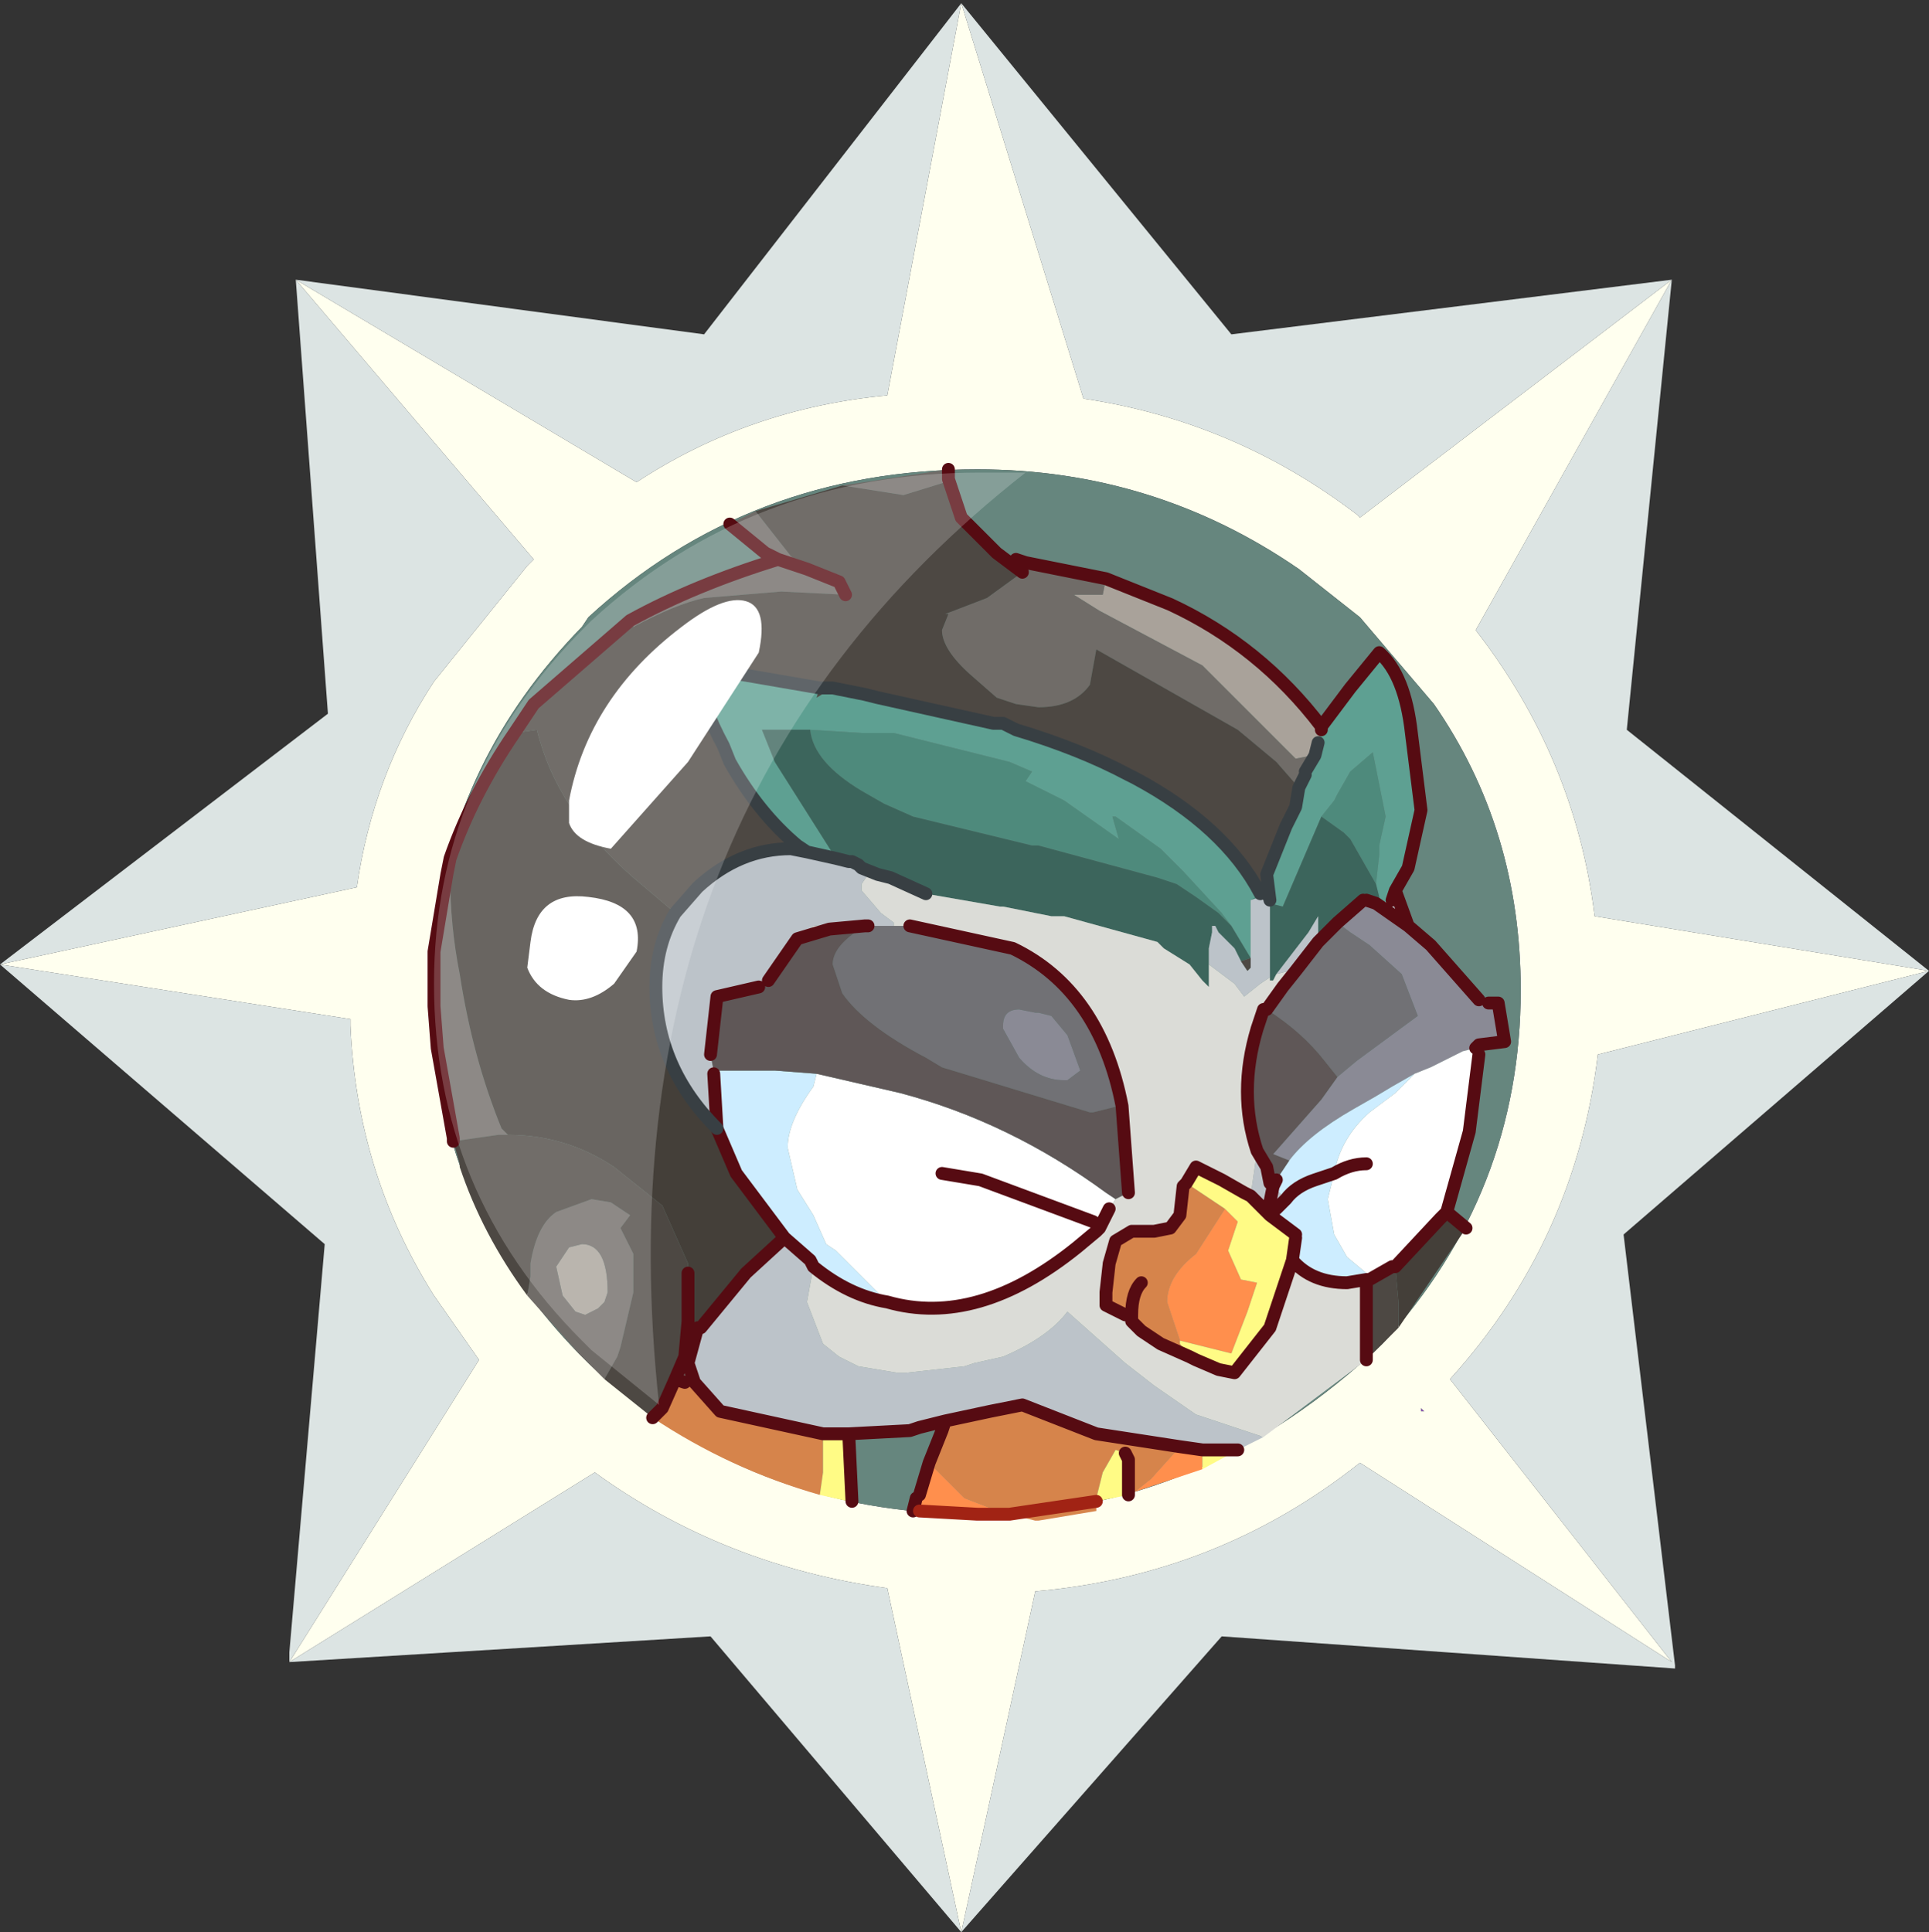 <?xml version="1.0" encoding="UTF-8" standalone="no"?>
<svg xmlns:ffdec="https://www.free-decompiler.com/flash" xmlns:xlink="http://www.w3.org/1999/xlink" ffdec:objectType="frame" height="30.05px" width="30.0px" xmlns="http://www.w3.org/2000/svg">
  <rect width="100%" height="100%" fill="#333333" stroke="none"/>
  <g transform="matrix(1.0, 0.0, 0.0, 1.0, 0.0, 0.0)">
    <use ffdec:characterId="1" height="30.0" transform="matrix(1.0, 0.0, 0.0, 1.0, 0.0, 0.0)" width="30.0" xlink:href="#shape0"/>
    <use ffdec:characterId="3" height="30.0" transform="matrix(1.0, 0.0, 0.0, 1.0, 0.0, 0.05)" width="30.0" xlink:href="#sprite0"/>
  </g>
  <defs>
    <g id="shape0" transform="matrix(1.0, 0.0, 0.0, 1.0, 0.0, 0.0)">
      <path d="M0.0 0.0 L30.0 0.0 30.0 30.0 0.0 30.0 0.0 0.0" fill="#33cc66" fill-opacity="0.0" fill-rule="evenodd" stroke="none"/>
    </g>
    <g id="sprite0" transform="matrix(1.0, 0.0, 0.0, 1.0, 0.0, 0.0)">
      <use ffdec:characterId="2" height="30.0" transform="matrix(1.0, 0.0, 0.0, 1.0, 0.0, 0.0)" width="30.0" xlink:href="#shape1"/>
    </g>
    <g id="shape1" transform="matrix(1.0, 0.0, 0.0, 1.0, 0.0, 0.0)">
      <path d="M22.1 21.85 L22.15 21.9 22.1 21.9 22.1 21.85" fill="url(#gradient0)" fill-rule="evenodd" stroke="none"/>
      <path d="M21.1 7.95 L21.15 8.0 26.0 4.3 22.95 9.75 Q24.5 11.75 24.8 14.2 L30.0 15.05 24.85 16.35 Q24.5 19.25 22.55 21.4 L26.0 25.8 21.15 22.7 Q18.95 24.45 16.1 24.7 L14.95 30.0 13.8 24.65 Q11.25 24.3 9.25 22.85 L4.5 25.8 7.45 21.1 6.75 20.1 Q5.55 18.2 5.45 15.9 L5.45 15.8 0.0 14.95 5.55 13.75 Q5.8 12.0 6.75 10.55 L8.2 8.75 8.3 8.65 4.6 4.3 9.9 7.45 Q11.65 6.3 13.8 6.1 L14.95 0.0 16.85 6.15 Q19.2 6.5 21.1 7.95 M21.15 9.55 L20.2 8.8 Q17.95 7.25 15.2 7.25 11.65 7.25 9.15 9.55 L9.05 9.7 Q7.05 11.75 6.75 14.45 L6.7 15.35 6.75 16.3 Q7.05 19.0 9.0 21.0 L9.15 21.15 Q11.65 23.5 15.2 23.5 18.7 23.5 21.5 20.85 23.65 18.5 23.65 15.35 23.65 12.85 22.3 10.9 L21.15 9.55 M22.1 21.85 L22.1 21.9 22.15 21.9 22.1 21.85" fill="#ffffef" fill-rule="evenodd" stroke="none"/>
      <path d="M21.1 7.95 Q19.2 6.5 16.85 6.15 L14.95 0.0 13.8 6.1 Q11.65 6.3 9.9 7.45 L4.6 4.3 8.3 8.65 8.2 8.75 6.75 10.55 Q5.8 12.0 5.55 13.75 L0.0 14.95 5.45 15.8 5.45 15.9 Q5.55 18.2 6.75 20.1 L7.45 21.1 4.5 25.8 9.25 22.85 Q11.25 24.3 13.8 24.65 L14.95 30.0 16.1 24.7 Q18.95 24.45 21.15 22.7 L26.0 25.8 22.55 21.4 Q24.5 19.25 24.85 16.35 L30.0 15.05 24.8 14.2 Q24.5 11.75 22.95 9.75 L26.0 4.3 21.15 8.0 21.1 7.95 M25.3 11.3 L30.0 15.05 25.25 19.15 26.05 25.85 26.05 25.9 19.0 25.4 14.95 30.0 11.05 25.4 4.5 25.8 4.5 25.65 5.05 19.3 0.0 14.95 5.1 11.05 4.6 4.3 10.95 5.15 14.95 0.0 19.15 5.15 26.0 4.3 25.3 11.3" fill="#dce4e3" fill-rule="evenodd" stroke="none"/>
      <path d="M21.15 9.55 L22.3 10.9 Q23.65 12.85 23.65 15.35 23.65 18.5 21.5 20.85 18.7 23.5 15.2 23.5 11.65 23.5 9.15 21.15 L9.0 21.0 Q7.05 19.0 6.75 16.3 L6.7 15.35 6.75 14.45 Q7.05 11.75 9.05 9.7 L9.15 9.55 Q11.65 7.25 15.2 7.25 17.95 7.25 20.2 8.8 L21.15 9.55" fill="#66867e" fill-rule="evenodd" stroke="none"/>
      <path d="M20.55 11.25 L21.0 10.65 21.45 10.1 Q21.85 10.45 21.95 11.35 L22.1 12.55 21.9 13.45 21.7 13.8 21.65 13.95 21.45 14.0 21.45 13.9 21.4 13.7 21.45 13.25 21.45 13.1 21.55 12.65 21.35 11.65 21.0 11.95 20.8 12.3 20.75 12.4 20.55 12.65 19.95 14.05 19.75 14.0 19.75 13.95 19.8 13.85 19.7 13.55 20.0 12.8 20.15 12.5 20.2 12.2 20.3 12.0 20.3 11.95 20.45 11.7 20.5 11.5 20.55 11.3 20.55 11.25 M12.6 11.3 L11.85 11.3 12.05 11.8 13.0 13.3 12.55 13.2 12.4 13.1 Q11.8 12.6 11.35 11.8 L11.25 11.55 Q10.9 10.9 10.9 10.55 L10.95 10.45 10.95 10.4 11.3 10.4 12.75 10.65 12.7 10.8 12.95 10.65 13.45 10.75 13.65 10.8 15.45 11.2 15.55 11.2 15.6 11.2 15.8 11.3 Q16.8 11.6 17.55 12.0 L17.65 12.05 Q19.05 12.8 19.6 13.85 L19.45 13.95 19.45 14.85 19.15 14.35 19.0 14.15 18.4 13.5 18.05 13.15 17.35 12.65 17.3 12.65 17.4 13.0 16.55 12.4 15.95 12.1 16.05 11.95 15.7 11.8 13.9 11.35 13.7 11.35 13.4 11.35 12.6 11.3" fill="#5ea092" fill-rule="evenodd" stroke="none"/>
      <path d="M17.2 8.95 L18.2 9.35 Q19.6 10.0 20.55 11.25 L20.55 11.3 20.5 11.5 20.45 11.7 20.4 11.7 20.15 11.75 18.7 10.3 17.1 9.45 16.7 9.2 16.9 9.2 17.15 9.2 17.2 8.95 M9.45 20.05 L9.4 20.2 9.3 20.3 9.1 20.4 8.95 20.35 8.75 20.1 8.65 19.65 8.85 19.35 9.05 19.3 Q9.45 19.3 9.45 20.05" fill="#a9a29a" fill-rule="evenodd" stroke="none"/>
      <path d="M20.55 12.65 L20.75 12.4 20.8 12.3 21.0 11.95 21.35 11.65 21.55 12.65 21.45 13.1 21.45 13.25 21.4 13.7 21.0 13.0 20.9 12.9 20.55 12.65 M12.6 11.3 L13.4 11.35 13.7 11.35 13.9 11.35 15.7 11.8 16.05 11.95 15.95 12.1 16.55 12.4 17.4 13.0 17.3 12.65 17.35 12.65 18.05 13.15 18.4 13.5 19.0 14.15 19.15 14.35 18.95 14.15 18.6 13.9 18.3 13.7 18.0 13.6 16.15 13.1 16.05 13.1 14.2 12.65 13.75 12.45 13.4 12.25 Q12.65 11.8 12.6 11.3 M19.45 13.95 L19.6 13.85 19.6 13.9 19.45 13.95" fill="#4e8a7c" fill-rule="evenodd" stroke="none"/>
      <path d="M9.4 21.4 L9.15 21.15 9.0 21.0 8.2 20.1 8.25 19.8 8.25 19.6 Q8.35 19.0 8.65 18.8 L9.2 18.6 9.5 18.65 9.8 18.85 9.65 19.05 9.85 19.45 9.85 19.9 9.85 20.05 9.65 20.9 9.6 21.05 9.4 21.4 M6.75 16.3 L6.7 15.55 6.75 15.6 6.75 14.75 6.95 13.55 7.0 13.55 Q7.0 14.35 7.15 15.1 7.35 16.4 7.8 17.5 L7.85 17.55 7.9 17.6 7.8 17.6 7.75 17.6 7.05 17.7 7.05 17.65 6.8 16.25 6.75 16.3 M9.8 9.6 Q10.8 9.05 12.1 8.65 L11.9 8.55 11.35 8.1 11.75 7.9 12.3 8.6 12.55 8.8 13.05 9.0 13.05 9.15 13.15 9.2 12.15 9.15 10.95 9.25 Q10.5 9.35 9.85 9.7 L9.8 9.6 M13.1 7.5 L14.75 7.25 14.75 7.4 14.7 7.45 14.05 7.65 13.1 7.5 M15.5 8.55 L15.65 8.55 15.8 8.65 15.95 8.7 17.2 8.95 17.15 9.2 16.9 9.2 16.7 9.2 17.1 9.45 18.7 10.3 20.15 11.75 20.4 11.7 20.45 11.7 20.3 11.95 20.3 12.0 20.2 12.2 19.85 11.8 19.25 11.3 17.05 10.05 16.95 10.6 Q16.7 10.95 16.15 10.95 L15.8 10.9 15.5 10.8 15.1 10.45 Q14.65 10.05 14.65 9.75 L14.75 9.5 14.7 9.5 15.35 9.25 15.9 8.85 15.5 8.55 M12.1 8.65 L12.55 8.8 12.1 8.65 M6.8 16.25 L6.75 15.6 6.8 16.25 M10.7 20.5 L10.85 20.6 10.7 21.15 10.65 21.45 10.5 21.4 10.65 21.05 10.7 20.5 M9.45 20.05 Q9.45 19.3 9.05 19.3 L8.85 19.35 8.65 19.65 8.75 20.1 8.95 20.35 9.1 20.4 9.3 20.3 9.4 20.2 9.45 20.05" fill="#706c68" fill-rule="evenodd" stroke="none"/>
      <path d="M19.75 14.0 L19.95 14.05 20.55 12.65 20.9 12.9 21.0 13.0 21.4 13.7 21.45 13.9 21.45 14.0 21.4 14.0 21.25 13.95 21.2 13.95 20.8 14.3 20.5 14.6 20.5 14.2 20.35 14.45 19.85 15.1 19.8 15.2 19.75 15.2 19.75 15.15 19.75 14.0 M13.0 13.3 L12.05 11.8 11.85 11.3 12.6 11.3 Q12.65 11.8 13.4 12.25 L13.75 12.45 14.2 12.65 16.05 13.1 16.15 13.1 18.0 13.6 18.3 13.7 18.6 13.9 18.95 14.15 19.15 14.35 19.45 14.85 19.3 14.9 19.2 14.7 18.95 14.45 18.9 14.35 18.85 14.35 18.85 14.45 18.8 14.7 18.8 14.95 18.8 15.25 18.8 15.3 18.7 15.2 18.5 14.95 18.1 14.7 18.0 14.6 16.55 14.2 16.45 14.2 16.35 14.2 15.6 14.05 15.55 14.05 14.4 13.85 13.85 13.6 13.65 13.55 13.4 13.45 13.35 13.4 13.25 13.35 13.2 13.35 13.0 13.3" fill="#3c655c" fill-rule="evenodd" stroke="none"/>
      <path d="M21.9 14.35 L22.25 14.65 23.0 15.5 23.15 15.55 23.3 15.55 23.4 16.15 23.0 16.2 22.95 16.25 22.75 16.3 22.25 16.55 22.0 16.65 21.65 16.85 21.4 17.0 21.05 17.2 Q20.35 17.6 20.05 18.0 L19.8 17.9 20.55 17.05 20.8 16.7 21.1 16.45 22.05 15.75 21.8 15.1 21.3 14.65 21.0 14.45 20.8 14.3 21.2 13.95 21.25 13.95 21.4 14.0 21.9 14.35 M16.8 16.6 L16.6 16.75 16.55 16.75 Q16.15 16.75 15.85 16.4 L15.6 15.95 15.6 15.9 Q15.6 15.65 15.85 15.65 L16.1 15.7 16.15 15.7 16.35 15.75 16.6 16.05 16.8 16.6" fill="#8a8a95" fill-rule="evenodd" stroke="none"/>
      <path d="M20.8 14.3 L21.0 14.45 21.3 14.65 21.8 15.1 22.05 15.75 21.1 16.45 20.8 16.7 20.6 16.45 Q20.25 16.0 19.7 15.65 L19.95 15.3 20.15 15.05 20.5 14.6 20.8 14.3 M16.8 16.6 L16.6 16.05 16.35 15.75 16.15 15.7 16.1 15.7 15.85 15.65 Q15.6 15.65 15.6 15.9 L15.6 15.95 15.85 16.4 Q16.15 16.75 16.55 16.75 L16.6 16.75 16.8 16.6 M17.45 17.15 L17.4 17.15 17.0 17.25 16.95 17.25 14.65 16.55 14.4 16.4 Q13.45 15.9 13.1 15.4 L12.95 14.95 Q12.95 14.7 13.3 14.45 L13.5 14.35 13.6 14.35 13.9 14.35 14.15 14.35 15.75 14.7 Q17.1 15.35 17.45 17.15" fill="#717175" fill-rule="evenodd" stroke="none"/>
      <path d="M21.7 13.8 L21.9 14.35 21.4 14.0 21.45 14.0 21.65 13.95 21.7 13.8 M19.65 22.3 L19.25 22.5 19.2 22.5 18.7 22.5 18.35 22.45 17.05 22.25 15.9 21.8 15.4 21.9 14.7 22.05 14.3 22.15 14.15 22.2 13.2 22.25 13.05 22.25 13.0 22.25 12.8 22.25 11.2 21.9 10.8 21.45 10.7 21.15 10.85 20.6 10.9 20.6 11.6 19.75 12.2 19.2 12.6 19.55 12.65 19.65 12.55 20.2 12.8 20.85 13.05 21.05 13.35 21.2 13.95 21.3 14.1 21.3 15.0 21.2 15.15 21.15 15.6 21.05 Q16.3 20.75 16.6 20.35 L17.5 21.15 17.95 21.5 18.6 21.95 19.2 22.15 19.65 22.3 M19.85 15.1 L20.35 14.45 20.5 14.2 20.5 14.6 20.15 15.05 20.05 15.05 19.85 15.1 M20.0 18.6 L19.85 18.75 19.75 18.75 19.75 18.85 19.45 18.55 19.5 18.2 19.55 17.85 19.7 18.1 19.75 18.35 19.85 18.3 19.8 18.4 19.75 18.35 19.8 18.4 20.0 18.6 M19.45 14.85 L19.45 13.95 19.6 13.9 19.65 13.95 19.75 14.0 19.75 15.15 19.6 15.25 19.35 15.45 19.2 15.25 18.8 14.95 18.8 14.7 18.85 14.45 18.85 14.35 18.9 14.35 18.95 14.45 19.2 14.7 19.3 14.9 19.4 15.05 19.45 15.0 19.45 14.85 M12.55 13.2 L13.0 13.3 13.2 13.35 13.25 13.35 13.35 13.4 13.4 13.45 13.65 13.55 13.5 13.55 13.4 13.7 13.4 13.8 13.7 14.15 13.9 14.3 13.9 14.35 13.6 14.35 13.5 14.35 13.45 14.35 13.2 14.3 13.15 14.3 12.65 14.35 12.4 14.55 11.95 15.2 11.8 15.3 11.15 15.45 11.05 16.35 11.1 16.6 11.1 16.65 11.15 17.5 Q10.2 16.55 10.2 15.3 10.2 14.65 10.5 14.15 L10.85 13.75 Q11.5 13.15 12.3 13.15 L12.55 13.2 M19.75 18.75 L19.75 18.65 19.8 18.4 19.75 18.65 19.75 18.75 M17.05 19.1 L16.9 19.3 16.85 19.3 16.75 19.35 17.05 19.1 M17.15 18.8 L17.1 19.05 17.0 18.95 17.15 18.8" fill="#bcc3c9" fill-rule="evenodd" stroke="none"/>
      <path d="M20.05 18.0 Q20.35 17.6 21.05 17.2 L21.4 17.0 21.65 16.85 22.0 16.65 21.7 16.95 21.3 17.25 Q20.85 17.65 20.75 18.2 L20.45 18.3 Q20.15 18.4 20.0 18.6 20.15 18.4 20.45 18.3 L20.75 18.2 20.65 18.6 20.75 19.15 20.95 19.5 21.25 19.75 21.3 19.85 21.25 19.85 20.95 19.9 Q20.4 19.9 20.1 19.55 L20.15 19.2 20.15 19.15 19.75 18.85 19.75 18.75 19.85 18.75 20.0 18.6 19.8 18.4 19.85 18.3 20.05 18.0 M12.2 19.2 L11.45 18.2 11.15 17.5 11.1 16.65 11.1 16.6 12.05 16.6 12.7 16.65 12.65 16.85 Q12.25 17.4 12.25 17.8 L12.4 18.45 12.65 18.85 12.85 19.3 13.0 19.4 13.8 20.2 Q13.2 20.1 12.65 19.65 L12.6 19.55 12.2 19.2" fill="#cdedff" fill-rule="evenodd" stroke="none"/>
      <path d="M22.95 16.25 L23.0 16.35 22.85 17.55 22.5 18.8 22.4 18.9 21.7 19.65 21.65 19.65 21.3 19.85 21.25 19.75 20.95 19.5 20.75 19.15 20.65 18.6 20.75 18.2 Q20.85 17.65 21.3 17.25 L21.7 16.95 22.0 16.65 22.25 16.55 22.75 16.3 22.95 16.25 M21.25 18.05 Q21.0 18.05 20.75 18.2 21.0 18.05 21.25 18.05 M12.7 16.65 L14.0 16.95 Q15.7 17.4 17.2 18.5 L17.35 18.6 17.25 18.75 17.15 18.8 17.0 18.95 17.1 19.05 17.05 19.1 16.75 19.35 Q15.2 20.6 13.8 20.2 L13.0 19.4 12.85 19.3 12.65 18.85 12.4 18.45 12.25 17.8 Q12.25 17.4 12.65 16.85 L12.7 16.65 M14.65 18.2 L15.25 18.3 17.0 18.95 15.25 18.3 14.65 18.2" fill="#ffffff" fill-rule="evenodd" stroke="none"/>
      <path d="M20.8 16.7 L20.55 17.05 19.8 17.9 20.05 18.0 19.85 18.3 19.75 18.35 19.7 18.1 19.55 17.85 Q19.25 16.95 19.55 15.95 L19.65 15.65 19.7 15.65 Q20.25 16.0 20.6 16.45 L20.8 16.7 M13.5 14.35 L13.3 14.45 Q12.95 14.7 12.95 14.95 L13.1 15.4 Q13.45 15.9 14.4 16.4 L14.65 16.55 16.95 17.25 17.0 17.25 17.4 17.15 17.45 17.15 17.55 18.5 17.35 18.6 17.2 18.5 Q15.7 17.4 14.0 16.95 L12.7 16.65 12.05 16.6 11.1 16.6 11.05 16.35 11.15 15.45 11.8 15.3 11.95 15.2 12.4 14.55 12.9 14.4 13.45 14.35 13.5 14.35" fill="#5f5757" fill-rule="evenodd" stroke="none"/>
      <path d="M22.5 18.8 L22.8 19.05 21.75 20.6 21.75 20.2 21.7 19.65 22.4 18.9 22.5 18.8 M7.15 18.1 L7.15 18.05 7.15 18.1 M7.05 17.7 L7.0 17.65 7.05 17.65 7.05 17.7 M6.95 13.55 L7.0 13.3 Q7.35 12.3 8.0 11.35 L8.35 11.3 Q8.65 12.55 9.85 13.6 L10.5 14.15 Q10.2 14.65 10.2 15.3 10.2 16.55 11.15 17.5 L11.45 18.2 12.2 19.2 11.6 19.75 10.9 20.6 10.85 20.6 10.7 20.5 10.7 19.75 10.7 19.6 10.3 18.7 9.55 18.1 Q8.8 17.6 7.9 17.6 L7.85 17.55 7.8 17.5 Q7.35 16.4 7.15 15.1 7.0 14.35 7.0 13.55 L6.95 13.55" fill="#443f39" fill-rule="evenodd" stroke="none"/>
      <path d="M21.75 20.6 L21.5 20.85 21.25 21.1 21.25 20.35 21.25 19.85 21.3 19.85 21.65 19.65 21.7 19.65 21.75 20.2 21.75 20.6 M10.15 22.0 L9.4 21.4 9.6 21.05 9.65 20.9 9.85 20.05 9.85 19.9 9.85 19.45 9.65 19.05 9.8 18.85 9.5 18.65 9.2 18.6 8.65 18.8 Q8.35 19.0 8.25 19.6 L8.25 19.8 8.2 20.1 Q7.5 19.15 7.15 18.1 L7.15 18.05 7.05 17.7 7.75 17.6 7.8 17.6 7.9 17.6 Q8.8 17.6 9.55 18.1 L10.3 18.7 10.7 19.6 10.7 19.75 10.7 20.5 10.65 21.05 10.5 21.4 10.3 21.85 10.15 22.0 M7.0 17.65 L6.75 16.3 6.8 16.25 7.05 17.65 7.0 17.65 M6.7 15.55 L6.7 15.35 6.75 14.75 6.75 15.6 6.7 15.55 M8.0 11.35 L8.3 10.9 9.8 9.6 9.85 9.7 Q10.5 9.35 10.95 9.25 L12.15 9.15 13.15 9.2 13.05 9.15 13.05 9.0 12.55 8.8 12.3 8.6 11.75 7.9 13.1 7.5 14.05 7.65 14.7 7.45 14.75 7.4 14.95 8.0 15.5 8.55 15.9 8.85 15.35 9.25 14.7 9.5 14.75 9.5 14.65 9.75 Q14.65 10.05 15.1 10.45 L15.5 10.8 15.8 10.9 16.15 10.95 Q16.7 10.95 16.95 10.6 L17.05 10.05 19.25 11.3 19.85 11.8 20.2 12.2 20.15 12.5 20.0 12.8 19.7 13.55 19.8 13.85 19.75 13.95 19.75 14.0 19.65 13.95 19.6 13.9 19.6 13.85 Q19.05 12.8 17.65 12.05 L17.55 12.0 Q16.8 11.6 15.8 11.3 L15.6 11.2 15.55 11.2 15.45 11.2 13.65 10.8 13.45 10.75 12.95 10.65 12.7 10.8 12.75 10.65 11.3 10.4 10.95 10.4 10.95 10.45 10.9 10.55 Q10.9 10.9 11.25 11.55 L11.35 11.8 Q11.8 12.6 12.4 13.1 L12.55 13.2 12.3 13.15 Q11.5 13.15 10.85 13.75 L10.5 14.15 9.85 13.6 Q8.65 12.55 8.35 11.3 L8.0 11.35 M13.15 9.2 L13.05 9.0 13.15 9.2 M19.3 14.9 L19.45 14.85 19.45 15.0 19.4 15.05 19.3 14.9 M12.75 10.65 L12.95 10.65 12.75 10.65 M19.75 13.95 L19.7 13.55 19.75 13.95" fill="#4d4843" fill-rule="evenodd" stroke="none"/>
      <path d="M21.25 21.1 L19.65 22.3 19.2 22.15 18.6 21.95 17.95 21.5 17.5 21.15 16.6 20.35 Q16.3 20.75 15.6 21.05 L15.15 21.15 15.0 21.2 14.1 21.3 13.95 21.3 13.35 21.2 13.05 21.05 12.8 20.85 12.55 20.2 12.65 19.65 Q13.2 20.1 13.8 20.2 15.2 20.6 16.75 19.35 L16.85 19.3 16.9 19.3 17.05 19.1 17.1 19.05 17.15 18.8 17.25 18.75 17.35 18.6 17.55 18.5 17.45 17.15 Q17.1 15.35 15.75 14.7 L14.15 14.35 13.9 14.35 13.9 14.3 13.7 14.15 13.4 13.8 13.4 13.7 13.5 13.55 13.65 13.55 13.85 13.6 14.4 13.85 15.55 14.05 15.6 14.05 16.35 14.2 16.45 14.2 16.55 14.2 18.0 14.6 18.1 14.7 18.5 14.95 18.7 15.2 18.8 15.3 18.8 15.25 18.8 14.95 19.2 15.25 19.35 15.45 19.6 15.25 19.75 15.15 19.75 15.2 19.8 15.2 19.85 15.1 20.05 15.05 20.15 15.05 19.95 15.3 19.7 15.65 19.65 15.65 19.55 15.95 Q19.25 16.95 19.55 17.85 L19.5 18.2 19.45 18.55 19.35 18.5 19.0 18.3 18.6 18.1 18.45 18.35 18.4 18.4 18.35 18.85 18.2 19.05 17.95 19.1 17.6 19.1 17.35 19.25 17.25 19.6 17.2 20.05 17.2 20.25 17.5 20.4 17.6 20.4 17.6 20.5 17.75 20.65 18.05 20.85 18.5 21.05 18.6 21.1 18.95 21.25 19.2 21.3 19.75 20.6 20.1 19.55 Q20.4 19.9 20.95 19.9 L21.25 19.85 21.25 20.35 21.25 21.1 M13.45 14.35 L12.9 14.4 12.4 14.55 12.65 14.35 13.15 14.3 13.2 14.3 13.45 14.35 M17.1 19.05 L17.25 18.75 17.1 19.05" fill="#dbdcd7" fill-rule="evenodd" stroke="none"/>
      <path d="M17.65 23.15 L17.55 23.2 17.55 22.75 17.55 22.65 17.5 22.55 17.35 22.5 17.15 22.85 17.05 23.25 17.05 23.3 17.05 23.45 16.15 23.6 16.1 23.6 15.7 23.5 15.65 23.5 15.0 23.25 14.45 22.7 14.65 22.2 14.7 22.05 15.4 21.9 15.9 21.8 17.05 22.25 18.35 22.45 17.9 22.95 17.65 23.15 M12.75 23.2 Q11.35 22.8 10.15 22.0 L10.3 21.85 10.5 21.4 10.65 21.45 10.7 21.15 10.8 21.45 11.2 21.9 12.8 22.25 12.8 22.85 12.75 23.2 M17.5 20.4 L17.2 20.25 17.2 20.05 17.25 19.6 17.35 19.25 17.6 19.1 17.95 19.1 18.2 19.05 18.35 18.85 18.4 18.4 18.45 18.35 18.9 18.65 19.05 18.75 18.6 19.45 Q18.15 19.8 18.15 20.2 L18.35 20.8 18.35 20.85 18.5 21.05 18.05 20.85 17.75 20.65 17.6 20.5 17.6 20.4 17.5 20.4 M17.05 23.3 L15.7 23.5 17.05 23.3 M17.75 19.9 Q17.6 20.05 17.6 20.4 17.6 20.05 17.75 19.9" fill="#d6844b" fill-rule="evenodd" stroke="none"/>
      <path d="M18.7 22.8 L17.65 23.15 17.9 22.95 18.35 22.45 18.7 22.5 18.7 22.55 18.7 22.75 18.7 22.8 M15.65 23.5 L15.2 23.5 14.3 23.45 14.25 23.25 14.3 23.2 14.45 22.7 15.0 23.25 15.65 23.5 M13.25 23.3 L13.25 23.4 13.2 23.3 13.25 23.3 M19.05 18.75 L19.25 18.95 19.2 19.1 19.1 19.4 19.3 19.85 19.55 19.9 19.4 20.35 19.15 21.0 18.55 20.85 18.35 20.8 18.15 20.2 Q18.15 19.8 18.6 19.45 L19.05 18.75" fill="#ff8f4d" fill-rule="evenodd" stroke="none"/>
      <path d="M19.25 22.5 L18.7 22.8 18.7 22.75 18.7 22.55 18.7 22.5 19.2 22.5 19.25 22.5 M17.55 23.2 L17.05 23.3 17.05 23.25 17.15 22.85 17.35 22.5 17.5 22.55 17.55 22.65 17.55 22.75 17.55 23.2 M14.3 23.45 L14.2 23.45 14.25 23.25 14.3 23.45 M13.2 22.25 L13.25 23.3 13.2 23.3 12.75 23.2 12.8 22.85 12.8 22.25 13.0 22.25 13.05 22.25 13.2 22.25 M19.75 18.85 L20.15 19.15 20.15 19.2 20.1 19.55 19.75 20.6 19.2 21.3 18.95 21.25 18.6 21.1 18.5 21.05 18.35 20.85 18.35 20.8 18.55 20.85 19.15 21.0 19.4 20.35 19.55 19.9 19.3 19.85 19.1 19.4 19.2 19.1 19.25 18.95 19.05 18.75 18.9 18.65 18.45 18.35 18.6 18.1 19.0 18.3 19.35 18.5 19.45 18.55 19.75 18.85" fill="#fffb85" fill-rule="evenodd" stroke="none"/>
      <path d="M20.55 11.25 L21.0 10.65 21.45 10.1 Q21.85 10.45 21.95 11.35 L22.1 12.55 21.9 13.45 21.7 13.8 21.9 14.35 22.25 14.65 23.0 15.5 M23.15 15.55 L23.3 15.55 23.4 16.15 23.0 16.2 22.95 16.25 M23.0 16.35 L22.85 17.55 22.5 18.8 22.8 19.05 M14.2 23.45 L14.25 23.25 M14.3 23.2 L14.45 22.7 14.65 22.2 14.7 22.05 14.3 22.15 14.15 22.2 13.2 22.25 13.25 23.3 M6.75 14.75 L6.95 13.55 7.0 13.3 Q7.35 12.3 8.0 11.35 L8.3 10.9 9.8 9.6 Q10.8 9.05 12.1 8.65 L11.9 8.55 11.35 8.1 M14.75 7.25 L14.75 7.4 14.95 8.0 15.5 8.55 15.9 8.85 M15.8 8.65 L15.95 8.7 17.2 8.95 18.2 9.35 Q19.6 10.0 20.55 11.25 L20.55 11.3 M21.65 13.95 L21.7 13.8 M21.25 13.95 L21.4 14.0 21.9 14.35 M20.5 14.6 L20.8 14.3 21.2 13.95 M20.75 18.2 Q21.0 18.05 21.25 18.05 M20.75 18.2 L20.45 18.3 Q20.15 18.4 20.0 18.6 L19.85 18.75 M19.75 18.75 L19.75 18.85 20.15 19.15 M20.15 19.2 L20.1 19.55 Q20.4 19.9 20.95 19.9 L21.25 19.85 21.3 19.85 21.65 19.65 21.7 19.65 22.4 18.9 22.5 18.8 M21.25 21.1 L21.25 20.35 21.25 19.85 M13.05 9.0 L12.55 8.8 12.1 8.65 M13.05 9.0 L13.15 9.2 M6.75 15.6 L6.75 14.75 M6.75 15.6 L6.8 16.25 7.05 17.65 7.05 17.7 M10.7 19.75 L10.7 20.5 10.65 21.05 10.5 21.4 10.3 21.85 10.15 22.0 M10.85 20.6 L10.9 20.6 11.6 19.75 12.2 19.2 11.45 18.2 11.15 17.5 11.1 16.65 M20.15 15.05 L20.5 14.6 M19.7 15.65 L19.95 15.3 20.15 15.05 M13.5 14.35 L13.45 14.35 12.9 14.4 12.4 14.55 11.95 15.2 M11.8 15.3 L11.15 15.45 11.05 16.35 M17.55 18.5 L17.45 17.15 Q17.1 15.35 15.75 14.7 L14.15 14.35 M19.55 17.85 Q19.25 16.95 19.55 15.95 L19.65 15.65 M17.5 20.4 L17.2 20.25 17.2 20.05 17.25 19.6 17.35 19.25 17.6 19.1 17.95 19.1 18.2 19.05 18.35 18.85 18.4 18.4 18.45 18.35 18.6 18.1 19.0 18.3 19.35 18.5 19.45 18.55 19.75 18.85 M19.55 17.85 L19.7 18.1 19.75 18.35 19.8 18.4 19.85 18.3 M12.65 19.65 L12.6 19.55 12.2 19.2 M10.65 21.45 L10.5 21.4 M10.85 20.6 L10.7 21.15 10.8 21.45 11.2 21.9 12.8 22.25 13.0 22.25 13.05 22.25 13.2 22.25 M13.8 20.2 Q13.2 20.1 12.65 19.65 M19.8 18.4 L19.75 18.65 19.75 18.75 M18.5 21.05 L18.6 21.1 18.95 21.25 19.2 21.3 19.75 20.6 20.1 19.55 M18.5 21.05 L18.05 20.85 17.75 20.65 17.6 20.5 17.6 20.4 Q17.6 20.05 17.75 19.9 M17.25 18.75 L17.1 19.05 17.05 19.1 16.75 19.35 Q15.2 20.6 13.8 20.2 M17.5 22.55 L17.55 22.65 17.55 22.75 17.55 23.2 M18.35 22.45 L17.05 22.25 15.9 21.8 15.4 21.9 14.7 22.05 M19.25 22.5 L19.2 22.5 18.7 22.5 18.35 22.45 M17.0 18.95 L15.25 18.3 14.65 18.2" fill="none" stroke="#560b12" stroke-linecap="round" stroke-linejoin="round" stroke-width="0.2"/>
      <path d="M20.5 11.5 L20.45 11.7 20.3 11.95 M20.3 12.0 L20.2 12.2 20.15 12.5 20.0 12.8 19.7 13.55 19.75 13.95 M19.6 13.85 Q19.05 12.8 17.65 12.05 L17.55 12.0 Q16.8 11.6 15.8 11.3 L15.6 11.2 15.55 11.2 15.45 11.2 13.65 10.8 13.45 10.75 12.95 10.65 12.75 10.65 11.3 10.4 10.95 10.4 10.95 10.45 10.9 10.55 Q10.9 10.9 11.25 11.55 L11.35 11.8 Q11.8 12.6 12.4 13.1 L12.55 13.2 13.0 13.3 13.2 13.35 13.25 13.35 13.35 13.4 13.4 13.45 13.65 13.55 13.85 13.6 14.4 13.85 M10.5 14.15 L10.85 13.75 Q11.5 13.15 12.3 13.15 L12.55 13.2 M11.15 17.5 Q10.2 16.55 10.2 15.3 10.2 14.65 10.5 14.15" fill="none" stroke="#383f43" stroke-linecap="round" stroke-linejoin="round" stroke-width="0.2"/>
      <path d="M15.7 23.5 L15.65 23.5 15.2 23.5 14.3 23.45 M15.7 23.5 L17.05 23.3" fill="none" stroke="#a12314" stroke-linecap="round" stroke-linejoin="round" stroke-width="0.2"/>
      <path d="M15.25 7.3 L15.95 7.3 Q9.25 12.55 10.25 21.8 L9.2 20.95 9.05 20.8 Q6.75 18.5 6.75 15.25 6.75 12.05 9.1 9.7 L9.2 9.6 Q11.7 7.3 15.25 7.3" fill="#ffffff" fill-opacity="0.2" fill-rule="evenodd" stroke="none"/>
      <path d="M11.6 9.3 Q11.95 9.4 11.8 10.1 L10.7 11.8 9.5 13.15 Q8.95 13.05 8.85 12.75 L8.85 12.4 Q9.15 10.8 10.6 9.7 11.25 9.2 11.6 9.3 M9.9 14.75 L9.55 15.25 Q9.2 15.55 8.85 15.5 8.35 15.4 8.2 15.0 L8.25 14.6 Q8.35 13.8 9.15 13.9 10.05 14.0 9.9 14.75" fill="#ffffff" fill-rule="evenodd" stroke="none"/>
    </g>
    <linearGradient gradientTransform="matrix(0.007, 0.0, 0.0, 0.005, 20.5, 25.9)" gradientUnits="userSpaceOnUse" id="gradient0" spreadMethod="pad" x1="-819.2" x2="819.2">
      <stop offset="0.0" stop-color="#65298e"/>
      <stop offset="1.0" stop-color="#9a6cc5"/>
    </linearGradient>
  </defs>
</svg>
